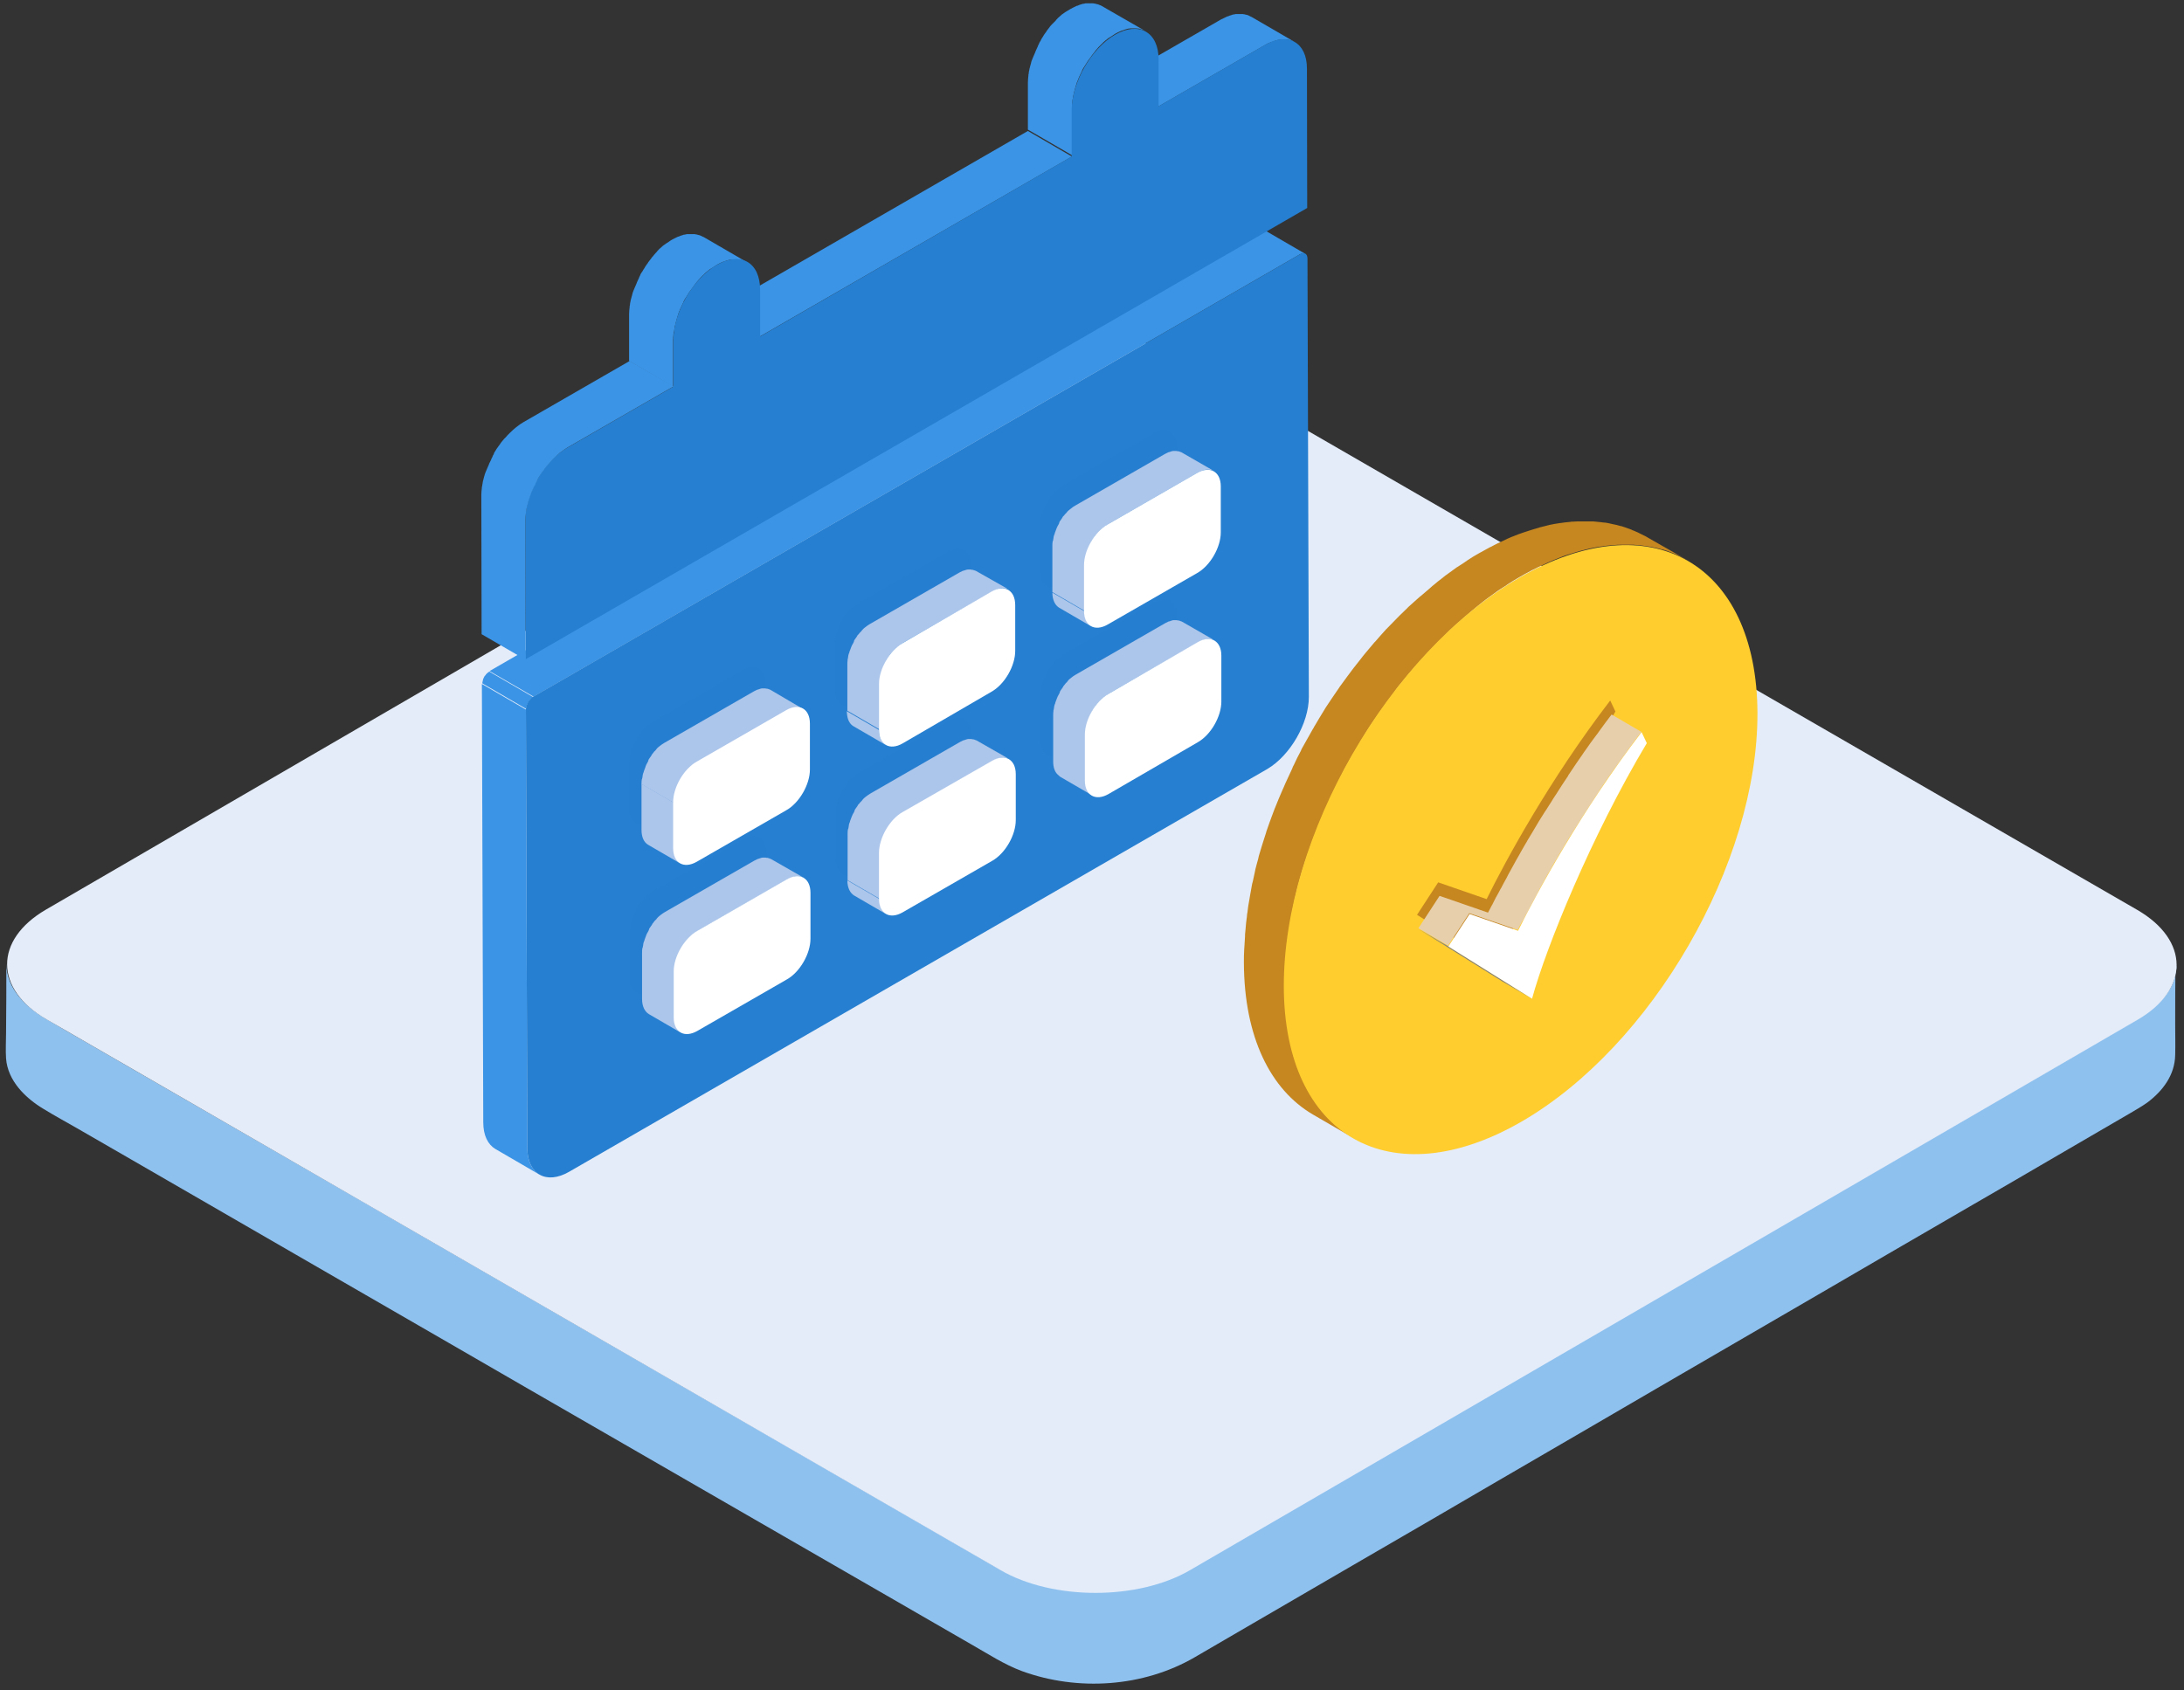 <svg width="62" height="48" viewBox="0 0 62 48" fill="none" xmlns="http://www.w3.org/2000/svg">
<rect x="0" y="0" width="62" height="48" fill="#333333" stroke="none"/>
<path d="M61.781 27.516C61.695 28.375 60.906 28.805 60.234 29.195C59.609 29.555 58.984 29.922 58.367 30.281C57.367 30.859 56.375 31.438 55.375 32.016C54.125 32.742 52.883 33.469 51.633 34.188C50.258 34.984 48.883 35.789 47.5 36.586C46.117 37.391 44.734 38.195 43.344 39C42.07 39.742 40.805 40.477 39.531 41.219C38.492 41.82 37.461 42.422 36.422 43.023C35.742 43.414 35.063 43.812 34.383 44.203C33.867 44.5 33.383 44.797 32.797 44.969C31.273 45.406 29.586 45.258 28.211 44.461C27.719 44.172 27.219 43.891 26.727 43.602C25.82 43.078 24.922 42.562 24.016 42.039C22.828 41.352 21.641 40.664 20.453 39.984C19.102 39.203 17.742 38.422 16.391 37.641C14.992 36.836 13.594 36.023 12.195 35.219C10.875 34.453 9.555 33.695 8.227 32.93L4.852 30.984C4.047 30.516 3.234 30.055 2.43 29.586C2.063 29.375 1.695 29.164 1.328 28.945C0.75 28.609 0.18 28.078 0.18 27.359C0.18 28.016 0.18 28.672 0.172 29.336C0.172 29.57 0.156 29.812 0.172 30.055C0.219 30.688 0.719 31.18 1.242 31.492C1.563 31.688 1.891 31.867 2.219 32.055C3.063 32.539 3.906 33.031 4.75 33.516C5.969 34.219 7.18 34.922 8.399 35.625C9.844 36.461 11.297 37.297 12.742 38.133C14.25 39.008 15.758 39.875 17.273 40.75C18.711 41.578 20.141 42.406 21.578 43.234C22.773 43.922 23.961 44.609 25.156 45.297C25.961 45.766 26.773 46.227 27.578 46.695C28.047 46.961 28.508 47.266 29.016 47.453C30.602 48.031 32.461 47.906 33.922 47.055C34.477 46.734 35.031 46.406 35.586 46.086C36.609 45.492 37.633 44.898 38.648 44.305C39.984 43.531 41.313 42.758 42.648 41.977C44.141 41.109 45.633 40.242 47.117 39.375L51.594 36.773C52.93 35.992 54.266 35.219 55.609 34.438C56.648 33.836 57.688 33.234 58.727 32.625C59.297 32.289 59.875 31.961 60.445 31.625C60.617 31.523 60.797 31.422 60.961 31.305C61.398 30.977 61.742 30.523 61.75 29.953C61.758 29.664 61.75 29.383 61.75 29.094C61.75 28.523 61.75 27.945 61.758 27.375C61.789 27.43 61.789 27.477 61.781 27.516C61.789 27.5 61.781 27.531 61.781 27.516Z" fill="#8FC1EF"/>
<path d="M60.672 25.836C62.156 26.695 62.164 28.094 60.688 28.953L33.781 44.586C32.305 45.445 29.891 45.445 28.406 44.586L1.32 28.945C-0.164 28.086 -0.172 26.688 1.305 25.828L28.211 10.188C29.688 9.328 32.102 9.328 33.586 10.188L60.672 25.836Z" fill="#E4ECF9"/>
<path d="M36.953 7.203C36.969 7.203 36.977 7.195 36.984 7.195H37.016C37.023 7.195 37.039 7.203 37.047 7.203L35.797 6.477C35.797 6.477 35.789 6.477 35.789 6.469C35.789 6.469 35.781 6.469 35.781 6.461H35.742H35.734H35.727C35.719 6.461 35.711 6.461 35.711 6.469H35.703H35.695H35.688C35.68 6.477 35.664 6.477 35.656 6.484L13.898 19.055L15.148 19.781L36.906 7.219C36.922 7.211 36.938 7.211 36.953 7.203ZM14.969 32.594L14.93 20.148L13.68 19.422L13.719 31.867C13.719 32.242 13.852 32.5 14.062 32.625L15.312 33.352C15.102 33.227 14.969 32.969 14.969 32.594ZM14.953 20.047C14.961 20.008 14.977 19.977 15 19.945C15.016 19.914 15.039 19.883 15.062 19.859C15.086 19.836 15.117 19.812 15.141 19.797L13.891 19.07C13.867 19.086 13.844 19.102 13.82 19.125L13.812 19.133L13.805 19.141C13.797 19.148 13.789 19.156 13.789 19.164C13.781 19.172 13.781 19.18 13.773 19.18C13.766 19.188 13.766 19.195 13.758 19.195C13.758 19.203 13.75 19.211 13.75 19.211C13.75 19.219 13.742 19.219 13.742 19.227C13.742 19.234 13.734 19.242 13.734 19.242C13.734 19.25 13.727 19.258 13.727 19.258C13.727 19.266 13.719 19.273 13.719 19.273C13.719 19.281 13.711 19.289 13.711 19.297V19.312C13.711 19.32 13.703 19.328 13.703 19.336C13.703 19.344 13.703 19.359 13.695 19.367V19.406L14.945 20.133C14.938 20.117 14.938 20.086 14.953 20.047Z" fill="#3B94E5"/>
<path d="M36.906 7.219C37.023 7.148 37.117 7.203 37.117 7.344L37.156 19.789C37.156 20.539 36.625 21.453 35.977 21.836L16.156 33.273C15.508 33.648 14.969 33.344 14.969 32.594L14.93 20.148C14.93 20.016 15.023 19.852 15.141 19.781L36.906 7.219Z" fill="#267FD0"/>
<path d="M36.117 1.188C36.148 1.18 36.172 1.164 36.203 1.156C36.219 1.148 36.242 1.148 36.258 1.141C36.273 1.133 36.289 1.133 36.305 1.133C36.328 1.125 36.344 1.125 36.367 1.125H36.5C36.531 1.125 36.562 1.133 36.586 1.133C36.594 1.133 36.602 1.133 36.609 1.141C36.633 1.148 36.656 1.148 36.672 1.156C36.68 1.156 36.688 1.164 36.695 1.164C36.719 1.172 36.75 1.188 36.773 1.203L35.523 0.477H35.516C35.5 0.469 35.477 0.453 35.453 0.445C35.453 0.445 35.445 0.445 35.445 0.438C35.438 0.438 35.43 0.43 35.422 0.43C35.414 0.43 35.398 0.422 35.391 0.422C35.383 0.422 35.367 0.414 35.359 0.414C35.352 0.414 35.344 0.414 35.336 0.406H35.32C35.297 0.398 35.273 0.398 35.25 0.398H35.078C35.07 0.398 35.062 0.406 35.047 0.406C35.031 0.406 35.016 0.414 35 0.414C34.992 0.414 34.984 0.414 34.977 0.422C34.969 0.422 34.961 0.43 34.953 0.43C34.922 0.438 34.898 0.445 34.867 0.461C34.859 0.461 34.844 0.469 34.836 0.469C34.828 0.469 34.828 0.477 34.82 0.477C34.773 0.5 34.727 0.523 34.672 0.547L31.648 2.289L32.898 3.016L35.922 1.273C35.969 1.242 36.023 1.219 36.07 1.203C36.086 1.195 36.102 1.188 36.117 1.188Z" fill="#3B94E5"/>
<path d="M31.281 0.172C31.258 0.156 31.234 0.148 31.211 0.141C31.211 0.141 31.203 0.141 31.195 0.133C31.188 0.133 31.18 0.125 31.172 0.125C31.164 0.125 31.148 0.117 31.141 0.117C31.133 0.117 31.117 0.109 31.109 0.109C31.102 0.109 31.094 0.109 31.086 0.102H31.07C31.047 0.094 31.023 0.094 30.992 0.094H30.82C30.812 0.094 30.797 0.102 30.789 0.102C30.773 0.102 30.758 0.109 30.742 0.109C30.734 0.109 30.727 0.109 30.711 0.117C30.703 0.117 30.695 0.125 30.688 0.125C30.656 0.133 30.633 0.141 30.602 0.156C30.594 0.164 30.578 0.164 30.57 0.164C30.562 0.164 30.562 0.172 30.555 0.172C30.508 0.195 30.453 0.219 30.398 0.25L30.281 0.32C30.266 0.328 30.258 0.336 30.242 0.344C30.219 0.359 30.188 0.383 30.164 0.398C30.148 0.406 30.133 0.422 30.125 0.43C30.102 0.453 30.078 0.469 30.055 0.492C30.039 0.508 30.023 0.516 30.016 0.531L29.992 0.555C29.984 0.562 29.977 0.57 29.969 0.586L29.883 0.672L29.859 0.695L29.836 0.719C29.82 0.734 29.805 0.758 29.789 0.781C29.781 0.797 29.766 0.805 29.758 0.82C29.75 0.828 29.742 0.844 29.734 0.852C29.719 0.867 29.711 0.883 29.703 0.898C29.695 0.906 29.688 0.922 29.68 0.93C29.664 0.945 29.656 0.969 29.641 0.984C29.633 1 29.625 1.008 29.617 1.023C29.617 1.031 29.609 1.031 29.609 1.039C29.586 1.07 29.562 1.109 29.547 1.141V1.148C29.539 1.156 29.539 1.164 29.531 1.172C29.516 1.195 29.5 1.219 29.492 1.25C29.484 1.258 29.477 1.273 29.477 1.281C29.469 1.297 29.461 1.305 29.461 1.32C29.453 1.328 29.453 1.344 29.445 1.352C29.43 1.383 29.422 1.406 29.406 1.438C29.406 1.445 29.398 1.453 29.398 1.453V1.461C29.383 1.5 29.367 1.531 29.352 1.57C29.352 1.578 29.344 1.586 29.344 1.586C29.336 1.602 29.336 1.609 29.328 1.625C29.32 1.641 29.312 1.664 29.305 1.68C29.297 1.695 29.297 1.711 29.289 1.719C29.281 1.734 29.281 1.75 29.273 1.773C29.273 1.781 29.266 1.797 29.266 1.805C29.258 1.82 29.258 1.844 29.25 1.859C29.242 1.883 29.242 1.898 29.234 1.922C29.234 1.93 29.227 1.938 29.227 1.945C29.227 1.961 29.219 1.977 29.219 1.992C29.211 2.023 29.203 2.055 29.203 2.086C29.203 2.094 29.203 2.102 29.195 2.117V2.141C29.188 2.211 29.18 2.281 29.18 2.352V3.68L30.43 4.406V3.078C30.43 3.008 30.438 2.938 30.445 2.867C30.445 2.852 30.445 2.828 30.453 2.812C30.461 2.781 30.461 2.75 30.469 2.719C30.477 2.695 30.477 2.672 30.484 2.648C30.492 2.625 30.492 2.609 30.5 2.586C30.508 2.555 30.516 2.531 30.523 2.5C30.531 2.484 30.531 2.469 30.539 2.445C30.547 2.414 30.562 2.383 30.57 2.344C30.578 2.328 30.578 2.32 30.586 2.305C30.602 2.258 30.625 2.211 30.641 2.172C30.641 2.164 30.648 2.156 30.648 2.156C30.664 2.117 30.688 2.078 30.703 2.039C30.711 2.023 30.719 2.016 30.719 2C30.734 1.961 30.758 1.93 30.781 1.891C30.789 1.883 30.789 1.875 30.797 1.867C30.82 1.828 30.852 1.781 30.875 1.742C30.883 1.727 30.891 1.719 30.898 1.711C30.922 1.68 30.938 1.648 30.961 1.625C30.969 1.609 30.984 1.594 30.992 1.578C31.008 1.555 31.031 1.531 31.047 1.508C31.062 1.484 31.078 1.469 31.094 1.445C31.109 1.43 31.125 1.406 31.141 1.391C31.164 1.359 31.195 1.328 31.219 1.305L31.273 1.25C31.289 1.234 31.305 1.227 31.312 1.211C31.336 1.188 31.359 1.172 31.383 1.148C31.398 1.141 31.414 1.125 31.422 1.117C31.445 1.094 31.477 1.078 31.5 1.062C31.516 1.055 31.523 1.047 31.539 1.039C31.578 1.016 31.617 0.984 31.656 0.961C31.711 0.93 31.758 0.906 31.812 0.883C31.828 0.875 31.844 0.867 31.859 0.867C31.891 0.859 31.914 0.844 31.945 0.836C31.961 0.828 31.984 0.828 32 0.82C32.016 0.812 32.031 0.812 32.047 0.812C32.07 0.805 32.094 0.805 32.109 0.805H32.242C32.273 0.805 32.305 0.812 32.336 0.812C32.344 0.812 32.352 0.812 32.359 0.82L32.43 0.844C32.438 0.844 32.445 0.852 32.453 0.852C32.484 0.859 32.508 0.875 32.531 0.891L31.281 0.172ZM21.586 9.547L20.336 8.82L29.18 3.719L30.43 4.445L21.586 9.547Z" fill="#3B94E5"/>
<path d="M19.141 9.375C19.148 9.344 19.148 9.312 19.156 9.281C19.164 9.258 19.164 9.234 19.172 9.211C19.18 9.188 19.18 9.172 19.188 9.148C19.195 9.117 19.203 9.094 19.211 9.062C19.219 9.047 19.219 9.031 19.227 9.008C19.234 8.977 19.25 8.945 19.258 8.906C19.266 8.891 19.266 8.883 19.273 8.867C19.289 8.82 19.312 8.773 19.328 8.734C19.328 8.727 19.336 8.727 19.336 8.719C19.352 8.68 19.375 8.641 19.391 8.602C19.398 8.586 19.406 8.578 19.406 8.562C19.422 8.523 19.445 8.492 19.469 8.453C19.477 8.445 19.477 8.438 19.484 8.43C19.508 8.391 19.539 8.344 19.562 8.305C19.57 8.289 19.578 8.281 19.586 8.273C19.609 8.242 19.625 8.211 19.648 8.188C19.656 8.172 19.672 8.156 19.68 8.141C19.695 8.117 19.719 8.094 19.734 8.07C19.75 8.047 19.766 8.031 19.781 8.008C19.797 7.992 19.812 7.969 19.828 7.953C19.852 7.922 19.883 7.891 19.906 7.867L19.961 7.812C19.977 7.797 19.992 7.789 20 7.773C20.023 7.75 20.047 7.734 20.07 7.711C20.086 7.703 20.102 7.688 20.109 7.68C20.133 7.656 20.164 7.641 20.188 7.625C20.203 7.617 20.211 7.609 20.227 7.602C20.266 7.578 20.305 7.547 20.344 7.523C20.398 7.492 20.445 7.469 20.5 7.445C20.516 7.438 20.531 7.43 20.547 7.43C20.578 7.422 20.602 7.406 20.633 7.398C20.648 7.391 20.672 7.391 20.688 7.383C20.703 7.375 20.719 7.375 20.734 7.375C20.758 7.367 20.781 7.367 20.797 7.367H20.93C20.961 7.367 20.992 7.375 21.023 7.375C21.031 7.375 21.039 7.375 21.047 7.383L21.117 7.406C21.125 7.406 21.133 7.414 21.141 7.414C21.172 7.422 21.195 7.438 21.219 7.453L19.969 6.727H19.961C19.938 6.719 19.922 6.703 19.898 6.695C19.898 6.695 19.891 6.695 19.883 6.688C19.875 6.688 19.867 6.68 19.859 6.68C19.852 6.68 19.836 6.672 19.828 6.672C19.82 6.672 19.805 6.664 19.797 6.664C19.789 6.664 19.781 6.664 19.773 6.656H19.758C19.734 6.648 19.711 6.648 19.68 6.648H19.5C19.492 6.648 19.477 6.656 19.469 6.656C19.453 6.656 19.438 6.664 19.422 6.664C19.414 6.664 19.406 6.664 19.391 6.672C19.383 6.672 19.375 6.68 19.367 6.68C19.336 6.688 19.312 6.695 19.281 6.711C19.273 6.719 19.258 6.719 19.25 6.719C19.242 6.719 19.242 6.727 19.234 6.727C19.188 6.75 19.133 6.773 19.078 6.805C19.039 6.828 19 6.852 18.961 6.883C18.945 6.891 18.938 6.898 18.922 6.906C18.898 6.922 18.867 6.945 18.844 6.961C18.828 6.969 18.812 6.984 18.805 6.992C18.781 7.016 18.758 7.031 18.734 7.055C18.719 7.07 18.703 7.078 18.695 7.094L18.672 7.117C18.664 7.125 18.656 7.133 18.648 7.148C18.617 7.18 18.594 7.203 18.57 7.234C18.562 7.242 18.555 7.25 18.547 7.266L18.523 7.289C18.508 7.305 18.492 7.328 18.477 7.352C18.469 7.367 18.453 7.375 18.445 7.391C18.438 7.398 18.43 7.414 18.422 7.422C18.406 7.438 18.398 7.453 18.391 7.469C18.383 7.477 18.375 7.492 18.367 7.5C18.352 7.516 18.344 7.539 18.328 7.555C18.32 7.57 18.312 7.578 18.305 7.594C18.305 7.602 18.297 7.602 18.297 7.609C18.273 7.641 18.25 7.68 18.234 7.711C18.234 7.711 18.234 7.719 18.227 7.719C18.219 7.727 18.219 7.734 18.211 7.742C18.195 7.766 18.18 7.789 18.172 7.82C18.164 7.828 18.164 7.844 18.156 7.852C18.148 7.867 18.141 7.875 18.141 7.891C18.133 7.898 18.133 7.914 18.125 7.922C18.109 7.953 18.102 7.977 18.086 8.008C18.086 8.016 18.078 8.023 18.078 8.023V8.031C18.062 8.07 18.047 8.102 18.031 8.141C18.031 8.148 18.023 8.156 18.023 8.156C18.016 8.172 18.016 8.18 18.008 8.195C18 8.211 17.992 8.234 17.984 8.25C17.977 8.266 17.977 8.281 17.969 8.289C17.961 8.305 17.961 8.32 17.953 8.344C17.953 8.352 17.945 8.367 17.945 8.375C17.938 8.391 17.938 8.414 17.93 8.43C17.922 8.453 17.922 8.469 17.914 8.492C17.914 8.5 17.906 8.508 17.906 8.516C17.906 8.531 17.898 8.547 17.898 8.562C17.891 8.594 17.883 8.625 17.883 8.656C17.883 8.664 17.883 8.672 17.875 8.688V8.711C17.867 8.781 17.859 8.852 17.859 8.922V10.25L19.109 10.977V9.648C19.109 9.578 19.117 9.508 19.125 9.438C19.133 9.414 19.141 9.398 19.141 9.375Z" fill="#3B94E5"/>
<path d="M31.656 0.984C32.336 0.594 32.891 0.914 32.891 1.688V3.016L35.914 1.273C36.562 0.898 37.102 1.203 37.102 1.945L37.109 5.906L14.922 18.719L14.914 14.758C14.914 14.008 15.445 13.094 16.094 12.719L19.117 10.977V9.648C19.117 8.867 19.672 7.914 20.344 7.523C21.023 7.133 21.578 7.445 21.578 8.227V9.555L30.422 4.445V3.117C30.43 2.336 30.977 1.375 31.656 0.984Z" fill="#267FD0"/>
<path d="M17.875 10.25L14.852 11.992C14.789 12.031 14.727 12.07 14.672 12.117C14.664 12.125 14.648 12.133 14.641 12.141C14.586 12.188 14.531 12.234 14.477 12.289L14.461 12.305L14.438 12.328C14.414 12.352 14.383 12.383 14.359 12.414L14.336 12.438L14.312 12.461C14.297 12.477 14.281 12.5 14.266 12.516C14.258 12.531 14.242 12.539 14.234 12.555C14.227 12.562 14.219 12.578 14.211 12.586C14.203 12.602 14.188 12.617 14.18 12.633C14.172 12.641 14.164 12.656 14.156 12.664C14.141 12.68 14.133 12.703 14.117 12.719C14.109 12.727 14.102 12.742 14.094 12.75C14.094 12.758 14.086 12.758 14.086 12.766C14.062 12.797 14.047 12.836 14.023 12.867V12.875C14.023 12.883 14.016 12.891 14.016 12.898C14 12.922 13.984 12.945 13.977 12.977C13.969 12.984 13.969 13 13.961 13.008C13.953 13.023 13.945 13.031 13.945 13.047C13.938 13.055 13.938 13.07 13.93 13.078C13.914 13.102 13.906 13.133 13.891 13.156C13.891 13.164 13.883 13.172 13.883 13.172V13.18C13.867 13.219 13.852 13.25 13.836 13.289C13.836 13.297 13.828 13.305 13.828 13.305C13.82 13.32 13.82 13.328 13.812 13.344C13.805 13.359 13.797 13.383 13.789 13.398C13.781 13.414 13.781 13.422 13.773 13.438C13.766 13.453 13.766 13.469 13.758 13.484C13.758 13.492 13.75 13.508 13.75 13.516C13.742 13.531 13.742 13.547 13.734 13.57C13.727 13.594 13.727 13.609 13.719 13.633C13.719 13.641 13.711 13.648 13.711 13.656C13.711 13.672 13.703 13.688 13.703 13.703C13.695 13.734 13.695 13.766 13.688 13.797C13.688 13.805 13.688 13.812 13.68 13.82V13.844C13.672 13.914 13.664 13.984 13.664 14.047L13.672 18.008L14.922 18.734L14.914 14.773C14.914 14.703 14.922 14.641 14.93 14.57C14.93 14.555 14.93 14.539 14.938 14.516C14.945 14.484 14.945 14.453 14.953 14.422C14.961 14.398 14.961 14.375 14.969 14.359C14.977 14.336 14.977 14.32 14.984 14.297C14.992 14.266 15 14.242 15.008 14.211C15.016 14.195 15.016 14.18 15.023 14.164C15.031 14.133 15.047 14.102 15.055 14.07C15.062 14.055 15.062 14.047 15.07 14.031C15.086 13.984 15.102 13.945 15.125 13.898C15.125 13.891 15.133 13.883 15.133 13.883C15.148 13.844 15.164 13.805 15.188 13.773C15.195 13.758 15.203 13.75 15.203 13.734C15.219 13.695 15.242 13.664 15.258 13.625C15.258 13.617 15.266 13.609 15.266 13.602C15.289 13.562 15.312 13.523 15.344 13.477C15.352 13.469 15.359 13.453 15.367 13.445C15.383 13.414 15.406 13.391 15.43 13.359C15.438 13.344 15.453 13.328 15.461 13.312C15.477 13.289 15.5 13.266 15.516 13.242C15.531 13.227 15.547 13.203 15.562 13.188C15.578 13.172 15.594 13.156 15.609 13.133C15.633 13.102 15.664 13.078 15.688 13.047L15.727 13.008C15.781 12.953 15.836 12.906 15.891 12.859C15.898 12.852 15.914 12.844 15.922 12.836C15.984 12.789 16.039 12.75 16.102 12.711L19.125 10.969L17.875 10.25Z" fill="#3B94E5"/>
<path d="M21.086 23.836C21.453 23.625 21.758 23.797 21.758 24.219V25.523C21.758 25.945 21.461 26.469 21.086 26.68L18.547 28.141C18.18 28.352 17.875 28.18 17.875 27.758V26.453C17.875 26.031 18.172 25.508 18.547 25.297L21.086 23.836ZM21.07 19.031C21.438 18.82 21.742 18.992 21.742 19.414V20.719C21.742 21.141 21.445 21.664 21.07 21.875L18.531 23.336C18.164 23.547 17.859 23.375 17.859 22.953V21.648C17.859 21.227 18.156 20.703 18.531 20.492L21.07 19.031ZM26.922 20.469C27.289 20.258 27.594 20.43 27.594 20.852V22.156C27.594 22.578 27.297 23.102 26.922 23.312L24.391 24.781C24.023 24.992 23.719 24.82 23.719 24.398V23.094C23.719 22.672 24.016 22.148 24.383 21.938L26.922 20.469ZM26.906 15.664C27.273 15.453 27.578 15.625 27.578 16.047V17.352C27.578 17.773 27.281 18.297 26.906 18.508L24.367 19.969C24 20.18 23.695 20.008 23.695 19.586V18.281C23.695 17.859 23.992 17.336 24.359 17.125L26.906 15.664ZM32.75 17.102C33.117 16.891 33.422 17.062 33.422 17.484V18.789C33.422 19.211 33.125 19.734 32.75 19.945L30.211 21.406C29.844 21.617 29.539 21.445 29.539 21.023V19.719C29.539 19.297 29.836 18.773 30.211 18.562L32.75 17.102ZM32.742 12.297C33.109 12.086 33.414 12.258 33.414 12.68V13.984C33.414 14.406 33.117 14.93 32.742 15.141L30.203 16.602C29.836 16.812 29.531 16.641 29.531 16.219V14.914C29.531 14.492 29.828 13.969 30.203 13.758L32.742 12.297Z" fill="#267FD0" fill-opacity="0.5"/>
<path d="M21.898 24.398C21.883 24.391 21.875 24.383 21.859 24.383C21.852 24.375 21.836 24.375 21.82 24.367C21.812 24.367 21.805 24.367 21.797 24.359H21.789H21.781C21.766 24.359 21.758 24.359 21.742 24.352H21.68H21.648C21.633 24.352 21.609 24.359 21.586 24.367C21.578 24.367 21.57 24.375 21.562 24.375C21.555 24.375 21.547 24.383 21.539 24.383C21.531 24.383 21.516 24.391 21.508 24.391L21.414 24.438L18.875 25.898C18.836 25.922 18.789 25.953 18.75 25.984C18.734 25.992 18.727 26.008 18.711 26.016C18.695 26.031 18.672 26.047 18.656 26.07C18.648 26.078 18.641 26.086 18.633 26.102L18.609 26.125L18.586 26.148C18.57 26.172 18.547 26.195 18.531 26.219C18.523 26.227 18.516 26.234 18.516 26.242C18.516 26.25 18.508 26.25 18.508 26.258C18.5 26.266 18.5 26.273 18.492 26.281C18.477 26.297 18.469 26.32 18.453 26.336C18.438 26.352 18.43 26.375 18.422 26.391V26.406L18.398 26.453C18.391 26.469 18.375 26.492 18.367 26.508L18.344 26.555V26.562C18.336 26.586 18.328 26.602 18.32 26.625C18.312 26.648 18.305 26.664 18.297 26.688C18.297 26.695 18.289 26.711 18.289 26.719C18.289 26.727 18.289 26.727 18.281 26.734C18.281 26.742 18.273 26.75 18.273 26.758C18.266 26.781 18.258 26.812 18.258 26.836C18.258 26.852 18.25 26.867 18.25 26.883C18.25 26.891 18.25 26.898 18.242 26.906C18.242 26.914 18.242 26.922 18.234 26.93C18.227 26.977 18.227 27.016 18.227 27.062V28.367C18.227 28.578 18.305 28.727 18.422 28.797L19.336 29.328C19.219 29.258 19.141 29.109 19.141 28.898V27.594C19.141 27.547 19.148 27.492 19.156 27.438C19.156 27.43 19.156 27.422 19.164 27.414C19.172 27.367 19.18 27.32 19.195 27.266C19.195 27.258 19.195 27.258 19.203 27.25C19.219 27.195 19.242 27.141 19.258 27.094V27.086C19.281 27.031 19.305 26.984 19.336 26.93V26.922L19.43 26.781C19.43 26.773 19.438 26.773 19.438 26.766C19.469 26.727 19.5 26.688 19.539 26.648L19.562 26.625C19.586 26.594 19.617 26.57 19.648 26.547C19.664 26.539 19.672 26.523 19.688 26.516C19.727 26.484 19.773 26.453 19.812 26.43L22.352 24.969C22.391 24.945 22.438 24.93 22.477 24.914C22.484 24.914 22.492 24.906 22.5 24.906C22.539 24.891 22.578 24.883 22.609 24.883H22.617C22.656 24.883 22.688 24.883 22.727 24.891H22.734C22.766 24.898 22.805 24.906 22.828 24.93L21.898 24.398Z" fill="#ACC5EA"/>
<path d="M22.336 24.969C22.703 24.758 23.008 24.93 23.008 25.352V26.656C23.008 27.078 22.711 27.602 22.336 27.812L19.797 29.273C19.43 29.484 19.125 29.312 19.125 28.891V27.586C19.125 27.164 19.422 26.641 19.797 26.43L22.336 24.969Z" fill="white"/>
<path d="M18.406 23.992L19.32 24.523C19.203 24.453 19.125 24.305 19.125 24.094V22.789L18.211 22.258V23.562C18.211 23.773 18.281 23.922 18.406 23.992Z" fill="#ACC5EA"/>
<path d="M21.883 19.594C21.883 19.586 21.883 19.586 21.883 19.594C21.867 19.586 21.859 19.578 21.844 19.578C21.836 19.57 21.82 19.57 21.805 19.562C21.797 19.562 21.789 19.562 21.781 19.555H21.773H21.766C21.75 19.555 21.742 19.555 21.727 19.547H21.664H21.633C21.617 19.547 21.594 19.555 21.57 19.562C21.562 19.562 21.555 19.57 21.547 19.57C21.539 19.57 21.531 19.578 21.523 19.578C21.516 19.578 21.5 19.586 21.492 19.586L21.398 19.633L18.859 21.094C18.82 21.117 18.773 21.148 18.734 21.18C18.719 21.188 18.711 21.203 18.695 21.211C18.672 21.227 18.656 21.242 18.641 21.266C18.633 21.273 18.625 21.281 18.617 21.297L18.594 21.32L18.57 21.344C18.555 21.367 18.531 21.391 18.516 21.414C18.508 21.422 18.5 21.43 18.5 21.438C18.5 21.445 18.492 21.445 18.492 21.453C18.484 21.461 18.484 21.469 18.477 21.477C18.461 21.492 18.453 21.516 18.438 21.531C18.422 21.547 18.414 21.57 18.406 21.586V21.602L18.383 21.648C18.375 21.664 18.359 21.688 18.352 21.703C18.344 21.719 18.336 21.734 18.328 21.758V21.766C18.32 21.789 18.312 21.805 18.305 21.828C18.297 21.852 18.289 21.867 18.281 21.891C18.281 21.898 18.273 21.914 18.273 21.922C18.273 21.93 18.273 21.93 18.266 21.938C18.266 21.945 18.258 21.953 18.258 21.961C18.25 21.984 18.242 22.016 18.242 22.039C18.242 22.055 18.234 22.07 18.234 22.086C18.234 22.094 18.234 22.102 18.227 22.109C18.227 22.117 18.227 22.125 18.219 22.133C18.211 22.18 18.211 22.219 18.211 22.266L19.125 22.797C19.125 22.75 19.133 22.695 19.141 22.641C19.141 22.633 19.141 22.625 19.148 22.617C19.156 22.57 19.164 22.523 19.18 22.469C19.18 22.461 19.18 22.461 19.188 22.453C19.203 22.398 19.227 22.344 19.242 22.297C19.266 22.242 19.289 22.188 19.32 22.141V22.133L19.414 21.992C19.414 21.984 19.422 21.984 19.422 21.977C19.453 21.938 19.484 21.898 19.523 21.859L19.547 21.836C19.57 21.805 19.602 21.781 19.633 21.758C19.648 21.75 19.656 21.734 19.672 21.727C19.711 21.695 19.758 21.664 19.797 21.641L22.336 20.18C22.375 20.156 22.422 20.141 22.461 20.125C22.469 20.125 22.477 20.117 22.484 20.117C22.523 20.102 22.562 20.094 22.594 20.094H22.602C22.641 20.094 22.672 20.094 22.711 20.102H22.719C22.75 20.109 22.789 20.117 22.812 20.141L21.883 19.594Z" fill="#ACC5EA"/>
<path d="M22.32 20.164C22.688 19.953 22.992 20.125 22.992 20.547V21.852C22.992 22.273 22.695 22.797 22.32 23.008L19.781 24.469C19.414 24.68 19.109 24.508 19.109 24.086V22.781C19.109 22.359 19.406 21.836 19.781 21.625L22.32 20.164Z" fill="white"/>
<path d="M24.969 25.531L24.055 25C24.055 25.211 24.133 25.359 24.25 25.43L25.164 25.961C25.039 25.891 24.969 25.742 24.969 25.531ZM27.734 21.031C27.727 21.023 27.727 21.023 27.734 21.031C27.719 21.023 27.711 21.016 27.695 21.016C27.688 21.008 27.672 21.008 27.656 21C27.648 21 27.641 21 27.633 20.992H27.625H27.617C27.602 20.992 27.594 20.992 27.578 20.984H27.516H27.484C27.469 20.984 27.445 20.992 27.422 21C27.414 21 27.406 21.008 27.398 21.008C27.391 21.008 27.383 21.016 27.375 21.016C27.367 21.016 27.352 21.023 27.344 21.023L27.25 21.07L24.711 22.531C24.672 22.555 24.625 22.586 24.586 22.617C24.57 22.625 24.562 22.641 24.547 22.648C24.531 22.664 24.508 22.68 24.492 22.703C24.484 22.711 24.477 22.719 24.469 22.734L24.445 22.758L24.422 22.781C24.406 22.805 24.383 22.828 24.367 22.844C24.359 22.852 24.352 22.859 24.352 22.867C24.352 22.875 24.344 22.875 24.344 22.883C24.336 22.891 24.336 22.898 24.328 22.906C24.312 22.922 24.305 22.945 24.289 22.961C24.273 22.977 24.266 23 24.258 23.016V23.031L24.234 23.078C24.227 23.094 24.211 23.117 24.203 23.133C24.195 23.148 24.188 23.164 24.18 23.188C24.172 23.211 24.164 23.227 24.156 23.25C24.148 23.273 24.141 23.289 24.133 23.312C24.133 23.32 24.125 23.336 24.125 23.344C24.125 23.352 24.125 23.352 24.117 23.359C24.117 23.367 24.109 23.375 24.109 23.383C24.102 23.406 24.094 23.438 24.094 23.461C24.094 23.477 24.086 23.492 24.086 23.508C24.086 23.516 24.086 23.523 24.078 23.531C24.078 23.539 24.078 23.547 24.07 23.555C24.062 23.602 24.062 23.641 24.062 23.688V24.992L24.977 25.523V24.219C24.977 24.172 24.984 24.117 24.992 24.062C24.992 24.055 24.992 24.047 25 24.039C25.008 23.992 25.016 23.945 25.031 23.891C25.031 23.883 25.031 23.883 25.039 23.875C25.055 23.82 25.078 23.766 25.094 23.719C25.117 23.664 25.141 23.609 25.172 23.562V23.555L25.266 23.414C25.266 23.406 25.273 23.406 25.273 23.398C25.305 23.359 25.336 23.32 25.375 23.281L25.398 23.258C25.422 23.227 25.453 23.203 25.484 23.18C25.5 23.172 25.508 23.156 25.523 23.148C25.562 23.117 25.609 23.086 25.648 23.062L28.188 21.602C28.227 21.578 28.273 21.562 28.312 21.547C28.32 21.547 28.328 21.539 28.336 21.539C28.375 21.523 28.414 21.516 28.445 21.516H28.453C28.492 21.516 28.523 21.516 28.562 21.523H28.57C28.602 21.531 28.641 21.539 28.664 21.562L27.734 21.031Z" fill="#ACC5EA"/>
<path d="M28.164 21.602C28.531 21.391 28.836 21.562 28.836 21.984V23.289C28.836 23.711 28.539 24.234 28.164 24.445L25.625 25.906C25.258 26.117 24.953 25.945 24.953 25.523V24.219C24.953 23.797 25.25 23.273 25.617 23.062L28.164 21.602Z" fill="white"/>
<path d="M24.953 20.727L24.039 20.195C24.039 20.25 24.047 20.297 24.055 20.344C24.078 20.477 24.148 20.578 24.234 20.625L25.148 21.156C25.031 21.078 24.953 20.93 24.953 20.727ZM27.719 16.219C27.703 16.211 27.695 16.203 27.68 16.203C27.672 16.195 27.656 16.195 27.641 16.188C27.633 16.188 27.625 16.188 27.617 16.18H27.609H27.602C27.586 16.18 27.578 16.18 27.562 16.172H27.5H27.469C27.453 16.172 27.43 16.18 27.406 16.188C27.398 16.188 27.391 16.195 27.383 16.195C27.375 16.195 27.367 16.203 27.359 16.203C27.352 16.203 27.336 16.211 27.328 16.211L27.234 16.258L24.695 17.719C24.656 17.742 24.609 17.773 24.57 17.805C24.555 17.812 24.547 17.828 24.531 17.836C24.516 17.852 24.492 17.867 24.477 17.891C24.469 17.898 24.461 17.906 24.453 17.922L24.43 17.945L24.406 17.969C24.391 17.992 24.367 18.016 24.352 18.031C24.344 18.039 24.336 18.047 24.336 18.055C24.336 18.062 24.328 18.062 24.328 18.07C24.32 18.078 24.32 18.086 24.312 18.094C24.297 18.109 24.289 18.133 24.273 18.148C24.258 18.164 24.25 18.188 24.242 18.203V18.219L24.219 18.266C24.211 18.281 24.195 18.305 24.188 18.32C24.18 18.336 24.172 18.352 24.164 18.375C24.156 18.398 24.148 18.414 24.141 18.438C24.133 18.461 24.125 18.477 24.117 18.5C24.117 18.508 24.109 18.523 24.109 18.531C24.109 18.539 24.109 18.539 24.102 18.547C24.102 18.555 24.094 18.562 24.094 18.57C24.086 18.594 24.078 18.625 24.078 18.648C24.078 18.664 24.07 18.68 24.07 18.695C24.07 18.703 24.07 18.711 24.062 18.719V18.742C24.055 18.789 24.055 18.828 24.055 18.875V20.18L24.969 20.711V19.406C24.969 19.359 24.977 19.305 24.984 19.25C24.984 19.242 24.984 19.234 24.992 19.227C25 19.18 25.008 19.133 25.023 19.078C25.023 19.07 25.023 19.07 25.031 19.062C25.047 19.008 25.07 18.953 25.086 18.906C25.109 18.852 25.133 18.805 25.164 18.75V18.742L25.258 18.602C25.258 18.594 25.266 18.594 25.266 18.586C25.297 18.547 25.328 18.508 25.367 18.469L25.391 18.445C25.414 18.414 25.445 18.391 25.477 18.367C25.492 18.359 25.5 18.344 25.516 18.336C25.555 18.305 25.602 18.273 25.641 18.25L28.18 16.789C28.219 16.766 28.266 16.75 28.305 16.734C28.312 16.734 28.32 16.727 28.328 16.727C28.367 16.711 28.406 16.703 28.438 16.703H28.445C28.484 16.703 28.516 16.703 28.555 16.711H28.562C28.594 16.719 28.633 16.727 28.656 16.75L27.719 16.219Z" fill="#ACC5EA"/>
<path d="M28.148 16.797C28.516 16.586 28.82 16.758 28.82 17.18V18.484C28.82 18.906 28.523 19.43 28.148 19.641L25.625 21.109C25.258 21.32 24.953 21.148 24.953 20.727V19.422C24.953 19 25.25 18.477 25.617 18.266L28.148 16.797Z" fill="white"/>
<path d="M33.562 17.656C33.547 17.648 33.539 17.641 33.523 17.641C33.516 17.633 33.5 17.633 33.484 17.625C33.477 17.625 33.469 17.625 33.461 17.617H33.453H33.445C33.43 17.617 33.422 17.617 33.406 17.609H33.344H33.312C33.297 17.609 33.273 17.617 33.25 17.625C33.242 17.625 33.234 17.633 33.227 17.633C33.219 17.633 33.211 17.641 33.203 17.641C33.195 17.641 33.18 17.648 33.172 17.648L33.078 17.695L30.539 19.156C30.492 19.18 30.453 19.211 30.414 19.242C30.398 19.25 30.391 19.266 30.375 19.273C30.352 19.289 30.336 19.305 30.32 19.328C30.312 19.336 30.305 19.344 30.297 19.359L30.273 19.383L30.25 19.406C30.234 19.43 30.211 19.453 30.195 19.477C30.188 19.484 30.18 19.492 30.18 19.5C30.18 19.508 30.172 19.508 30.172 19.516C30.164 19.523 30.164 19.531 30.156 19.539C30.141 19.555 30.133 19.578 30.117 19.594C30.102 19.609 30.094 19.633 30.086 19.648V19.664L30.062 19.711C30.055 19.727 30.039 19.75 30.031 19.766C30.023 19.781 30.016 19.797 30.008 19.82C30 19.844 29.992 19.859 29.984 19.883C29.977 19.906 29.969 19.922 29.961 19.945C29.961 19.953 29.953 19.969 29.953 19.977C29.953 19.984 29.953 19.984 29.945 19.992C29.945 20 29.938 20.008 29.938 20.016C29.93 20.039 29.922 20.07 29.922 20.094C29.922 20.109 29.914 20.125 29.914 20.141C29.914 20.148 29.914 20.156 29.906 20.164V20.188C29.898 20.234 29.898 20.273 29.898 20.32V21.625C29.898 21.781 29.938 21.906 30.016 21.984C30.039 22.008 30.07 22.031 30.094 22.055L31.008 22.586C30.891 22.516 30.812 22.367 30.812 22.156V20.852C30.812 20.805 30.82 20.75 30.828 20.695C30.828 20.688 30.828 20.68 30.836 20.672C30.844 20.625 30.852 20.578 30.867 20.523C30.867 20.516 30.867 20.516 30.875 20.508C30.891 20.453 30.914 20.398 30.93 20.352C30.953 20.297 30.977 20.242 31.008 20.195V20.188L31.102 20.047C31.102 20.039 31.109 20.039 31.109 20.031C31.141 19.992 31.172 19.953 31.211 19.914L31.234 19.891C31.258 19.859 31.289 19.836 31.32 19.812C31.336 19.805 31.344 19.789 31.359 19.781C31.398 19.75 31.445 19.719 31.484 19.695L34.023 18.234C34.062 18.211 34.109 18.195 34.148 18.18C34.156 18.18 34.164 18.172 34.172 18.172C34.211 18.156 34.25 18.148 34.281 18.148H34.289C34.328 18.148 34.359 18.148 34.398 18.156H34.406C34.438 18.164 34.477 18.172 34.5 18.195L33.562 17.656Z" fill="#ACC5EA"/>
<path d="M34 18.234C34.367 18.023 34.672 18.195 34.672 18.617V19.922C34.672 20.344 34.375 20.867 34 21.078L31.469 22.547C31.102 22.758 30.797 22.586 30.797 22.164V20.859C30.797 20.438 31.094 19.914 31.469 19.703L34 18.234Z" fill="white"/>
<path d="M30.07 17.258L30.984 17.789C30.867 17.719 30.789 17.57 30.789 17.359L29.875 16.828C29.875 17.039 29.953 17.188 30.07 17.258ZM33.555 12.852C33.547 12.852 33.547 12.852 33.555 12.852C33.539 12.844 33.531 12.836 33.516 12.836C33.508 12.828 33.492 12.828 33.477 12.82C33.469 12.82 33.461 12.82 33.453 12.812H33.445H33.438C33.422 12.812 33.414 12.812 33.398 12.805H33.336H33.305C33.289 12.805 33.266 12.812 33.242 12.82C33.234 12.82 33.227 12.828 33.219 12.828C33.211 12.828 33.203 12.836 33.195 12.836C33.188 12.836 33.172 12.844 33.164 12.844L33.07 12.891L30.531 14.352C30.484 14.375 30.445 14.406 30.406 14.438C30.391 14.445 30.383 14.461 30.367 14.469C30.344 14.484 30.328 14.5 30.305 14.523C30.297 14.531 30.289 14.539 30.281 14.555L30.258 14.578L30.234 14.602C30.219 14.625 30.195 14.648 30.18 14.664C30.172 14.672 30.164 14.68 30.164 14.688C30.164 14.695 30.156 14.695 30.156 14.703C30.148 14.711 30.148 14.719 30.141 14.727C30.125 14.742 30.117 14.766 30.102 14.781C30.086 14.797 30.078 14.82 30.07 14.836V14.852L30.047 14.898C30.039 14.914 30.023 14.938 30.016 14.953C30.008 14.969 30 14.984 29.992 15.008C29.984 15.031 29.977 15.047 29.969 15.07C29.961 15.094 29.953 15.109 29.945 15.133C29.945 15.141 29.938 15.156 29.938 15.164C29.938 15.172 29.938 15.172 29.93 15.18C29.93 15.188 29.922 15.195 29.922 15.203C29.914 15.227 29.906 15.258 29.906 15.281C29.906 15.297 29.898 15.312 29.898 15.328C29.898 15.336 29.898 15.344 29.891 15.352C29.891 15.359 29.891 15.367 29.883 15.375C29.875 15.422 29.875 15.461 29.875 15.508V16.812L30.789 17.344V16.039C30.789 15.992 30.797 15.938 30.805 15.883C30.805 15.875 30.805 15.867 30.812 15.859C30.82 15.812 30.828 15.766 30.844 15.711C30.844 15.703 30.844 15.703 30.852 15.695C30.867 15.641 30.891 15.586 30.906 15.539C30.93 15.484 30.953 15.43 30.984 15.383V15.375L31.078 15.234C31.078 15.227 31.086 15.227 31.086 15.219C31.117 15.18 31.148 15.141 31.188 15.102L31.211 15.078C31.234 15.047 31.266 15.023 31.297 15C31.312 14.992 31.32 14.977 31.336 14.969C31.375 14.938 31.422 14.906 31.461 14.883L34 13.422C34.039 13.398 34.086 13.383 34.125 13.367C34.133 13.367 34.141 13.359 34.148 13.359C34.188 13.344 34.227 13.336 34.258 13.336H34.266C34.305 13.336 34.336 13.336 34.375 13.344H34.383C34.414 13.352 34.453 13.359 34.477 13.383L33.555 12.852Z" fill="#ACC5EA"/>
<path d="M33.984 13.43C34.352 13.219 34.656 13.391 34.656 13.812V15.117C34.656 15.539 34.359 16.062 33.984 16.273L31.445 17.734C31.078 17.945 30.773 17.773 30.773 17.352V16.047C30.773 15.625 31.07 15.101 31.445 14.891L33.984 13.43Z" fill="white"/>
<path d="M46.766 15.258C46.75 15.25 46.742 15.242 46.727 15.234L46.539 15.141L46.492 15.117C46.453 15.102 46.422 15.086 46.383 15.07C46.359 15.062 46.336 15.055 46.312 15.039C46.289 15.031 46.273 15.023 46.25 15.016C46.18 14.992 46.102 14.961 46.023 14.938H46.008C45.938 14.914 45.859 14.898 45.781 14.883C45.758 14.875 45.734 14.875 45.711 14.867C45.688 14.859 45.664 14.859 45.641 14.852C45.602 14.844 45.555 14.836 45.508 14.836C45.492 14.836 45.477 14.828 45.453 14.828C45.383 14.82 45.305 14.812 45.227 14.805H44.781C44.742 14.805 44.695 14.812 44.656 14.812C44.625 14.812 44.594 14.812 44.57 14.82C44.477 14.828 44.391 14.836 44.297 14.852H44.289C44.188 14.867 44.086 14.883 43.984 14.906L43.891 14.93L43.703 14.977C43.695 14.977 43.688 14.984 43.688 14.984C43.57 15.016 43.445 15.055 43.328 15.094L43.258 15.117C43.156 15.148 43.062 15.188 42.961 15.227C42.945 15.234 42.938 15.234 42.922 15.242C42.844 15.273 42.758 15.312 42.68 15.352C42.672 15.359 42.656 15.359 42.648 15.367C42.555 15.406 42.469 15.453 42.375 15.5C42.352 15.516 42.32 15.531 42.297 15.539C42.195 15.594 42.094 15.648 41.984 15.711C41.875 15.773 41.766 15.836 41.664 15.906C41.633 15.93 41.594 15.953 41.562 15.977C41.492 16.023 41.422 16.07 41.344 16.117C41.305 16.148 41.266 16.172 41.227 16.203C41.164 16.25 41.094 16.297 41.031 16.344L40.914 16.438C40.852 16.484 40.781 16.539 40.719 16.594C40.68 16.625 40.641 16.656 40.609 16.688C40.539 16.75 40.461 16.812 40.391 16.875C40.367 16.898 40.336 16.922 40.305 16.945C40.203 17.031 40.109 17.125 40.008 17.211C39.984 17.227 39.969 17.25 39.945 17.273C39.883 17.336 39.812 17.398 39.75 17.461L39.719 17.492C39.602 17.609 39.492 17.727 39.375 17.844C39.367 17.852 39.367 17.859 39.359 17.859C39.25 17.977 39.148 18.094 39.047 18.211L39.016 18.242L38.898 18.383C38.859 18.43 38.812 18.484 38.773 18.531C38.719 18.594 38.672 18.656 38.617 18.727C38.578 18.773 38.539 18.828 38.5 18.875C38.492 18.883 38.484 18.891 38.477 18.906C38.461 18.922 38.453 18.938 38.438 18.953C38.312 19.117 38.188 19.289 38.062 19.461C38.047 19.477 38.039 19.492 38.023 19.516C38.016 19.523 38.016 19.531 38.008 19.539C37.891 19.703 37.781 19.875 37.664 20.047C37.656 20.062 37.641 20.078 37.633 20.094C37.617 20.117 37.602 20.141 37.586 20.172C37.5 20.312 37.414 20.453 37.328 20.602C37.312 20.625 37.297 20.648 37.289 20.672C37.281 20.68 37.281 20.688 37.273 20.695C37.18 20.859 37.086 21.023 36.992 21.195C36.984 21.211 36.977 21.219 36.969 21.234C36.953 21.266 36.938 21.289 36.93 21.32C36.859 21.453 36.789 21.586 36.727 21.727C36.711 21.758 36.695 21.781 36.688 21.812C36.68 21.828 36.672 21.844 36.664 21.867C36.586 22.039 36.5 22.211 36.43 22.383C36.43 22.391 36.422 22.391 36.422 22.398C36.414 22.414 36.406 22.438 36.398 22.453C36.328 22.609 36.266 22.766 36.203 22.922C36.195 22.945 36.18 22.969 36.172 23C36.164 23.023 36.156 23.039 36.148 23.062C36.078 23.25 36.008 23.438 35.945 23.625V23.633C35.906 23.758 35.867 23.883 35.828 24C35.82 24.031 35.805 24.07 35.797 24.102C35.773 24.172 35.758 24.242 35.734 24.312C35.727 24.336 35.727 24.359 35.719 24.383C35.703 24.438 35.688 24.5 35.672 24.555C35.648 24.633 35.633 24.711 35.617 24.789C35.602 24.852 35.594 24.906 35.578 24.969C35.57 25.008 35.562 25.047 35.547 25.094C35.539 25.125 35.539 25.148 35.531 25.18C35.516 25.266 35.5 25.359 35.484 25.445C35.477 25.508 35.461 25.57 35.453 25.625C35.438 25.719 35.422 25.805 35.414 25.898C35.406 25.938 35.398 25.984 35.398 26.023C35.398 26.039 35.391 26.062 35.391 26.078C35.383 26.117 35.383 26.164 35.375 26.203L35.352 26.461C35.344 26.508 35.344 26.547 35.344 26.594C35.336 26.68 35.336 26.766 35.328 26.852C35.328 26.891 35.32 26.93 35.32 26.969C35.312 27.094 35.312 27.219 35.312 27.336C35.32 29.453 36.07 30.945 37.273 31.648L38.43 32.32C37.219 31.617 36.477 30.125 36.469 28.008C36.469 27.883 36.469 27.766 36.477 27.641C36.477 27.602 36.477 27.562 36.484 27.523C36.492 27.438 36.492 27.352 36.5 27.266C36.5 27.219 36.508 27.18 36.508 27.133L36.531 26.875C36.539 26.836 36.539 26.789 36.547 26.75C36.555 26.688 36.562 26.625 36.57 26.57C36.586 26.477 36.594 26.391 36.609 26.297C36.617 26.234 36.633 26.172 36.641 26.117C36.656 26.031 36.672 25.945 36.688 25.852L36.734 25.641C36.75 25.578 36.758 25.523 36.773 25.461C36.789 25.383 36.812 25.305 36.828 25.227C36.844 25.172 36.859 25.109 36.875 25.055C36.898 24.961 36.93 24.867 36.953 24.773C36.961 24.742 36.977 24.703 36.984 24.672C37.023 24.547 37.062 24.414 37.109 24.289C37.172 24.102 37.242 23.914 37.312 23.727C37.328 23.68 37.352 23.633 37.367 23.586C37.43 23.43 37.492 23.273 37.562 23.117C37.57 23.094 37.578 23.07 37.594 23.047L37.828 22.531C37.852 22.484 37.875 22.445 37.891 22.398C37.953 22.266 38.023 22.125 38.094 21.992C38.117 21.953 38.133 21.906 38.156 21.867C38.25 21.695 38.336 21.531 38.438 21.367C38.453 21.336 38.477 21.305 38.492 21.273C38.578 21.133 38.664 20.984 38.75 20.844C38.773 20.805 38.805 20.758 38.828 20.719C38.938 20.547 39.055 20.375 39.172 20.211C39.188 20.188 39.211 20.164 39.227 20.133C39.352 19.961 39.477 19.789 39.602 19.625C39.617 19.602 39.641 19.57 39.656 19.547C39.695 19.492 39.734 19.445 39.781 19.391C39.836 19.328 39.883 19.266 39.938 19.203C39.977 19.148 40.023 19.102 40.062 19.055C40.109 18.992 40.164 18.938 40.211 18.883C40.312 18.766 40.422 18.648 40.531 18.531C40.539 18.523 40.539 18.516 40.547 18.516C40.656 18.398 40.773 18.281 40.891 18.164C40.961 18.094 41.039 18.023 41.109 17.945C41.133 17.93 41.148 17.906 41.172 17.883C41.273 17.789 41.367 17.703 41.469 17.617C41.492 17.594 41.523 17.57 41.547 17.547C41.617 17.484 41.695 17.422 41.766 17.359C41.805 17.328 41.844 17.297 41.875 17.266C41.938 17.211 42.008 17.164 42.07 17.109L42.188 17.016C42.25 16.969 42.32 16.922 42.383 16.875C42.422 16.844 42.461 16.82 42.5 16.789C42.57 16.742 42.641 16.695 42.719 16.648C42.75 16.625 42.789 16.602 42.82 16.578C42.93 16.508 43.031 16.445 43.141 16.383C43.242 16.32 43.352 16.266 43.453 16.211C43.477 16.195 43.508 16.18 43.531 16.172C43.625 16.125 43.711 16.078 43.805 16.039C43.812 16.031 43.828 16.031 43.836 16.023C43.93 15.977 44.023 15.938 44.117 15.898C44.219 15.859 44.312 15.82 44.414 15.781L44.484 15.758C44.609 15.719 44.727 15.68 44.844 15.648C44.914 15.633 44.984 15.609 45.055 15.594C45.086 15.586 45.117 15.578 45.156 15.57C45.258 15.547 45.359 15.531 45.461 15.516H45.469C45.562 15.5 45.648 15.492 45.742 15.484C45.773 15.484 45.805 15.477 45.828 15.477C45.891 15.469 45.961 15.469 46.023 15.469H46.375C46.461 15.477 46.547 15.484 46.625 15.492C46.641 15.492 46.656 15.5 46.68 15.5C46.75 15.508 46.812 15.523 46.883 15.531C46.906 15.539 46.93 15.539 46.953 15.547C47.031 15.562 47.102 15.578 47.18 15.602H47.195C47.273 15.625 47.352 15.648 47.422 15.68C47.445 15.688 47.461 15.695 47.484 15.703C47.547 15.727 47.602 15.75 47.664 15.781L47.711 15.805C47.789 15.844 47.859 15.883 47.93 15.922L46.766 15.258Z" fill="#C68620"/>
<path d="M43.141 16.398C46.852 14.258 49.875 15.977 49.891 20.242C49.906 24.508 46.898 29.711 43.188 31.852C39.477 33.992 36.453 32.273 36.445 28.008C36.438 23.742 39.422 18.547 43.141 16.398Z" fill="#FFCD2E"/>
<path d="M45.711 19.891L45.859 20.203C44.289 22.828 43 25.992 42.602 27.461L40.227 25.977L40.828 25.055L42.203 25.531C42.75 24.422 43.992 22.133 45.711 19.891Z" fill="#C68620"/>
<path d="M43.312 25.984C43.32 25.969 43.328 25.961 43.336 25.945C43.375 25.867 43.414 25.797 43.461 25.711C43.484 25.664 43.516 25.609 43.539 25.562C43.562 25.516 43.594 25.469 43.617 25.414C43.648 25.359 43.68 25.305 43.703 25.25C43.734 25.195 43.758 25.148 43.789 25.094C43.82 25.039 43.852 24.984 43.883 24.922L43.977 24.758C44.008 24.703 44.047 24.641 44.078 24.578C44.109 24.523 44.141 24.461 44.18 24.406C44.203 24.367 44.219 24.336 44.242 24.297L44.383 24.062C44.406 24.016 44.438 23.977 44.461 23.93C44.508 23.859 44.547 23.781 44.594 23.711C44.625 23.664 44.656 23.617 44.688 23.562C44.734 23.492 44.781 23.414 44.828 23.344C44.859 23.297 44.891 23.242 44.922 23.195C44.953 23.141 44.984 23.094 45.023 23.039C45.133 22.867 45.242 22.695 45.359 22.523C45.375 22.508 45.383 22.492 45.391 22.469C45.516 22.281 45.641 22.094 45.773 21.906C45.812 21.859 45.844 21.805 45.883 21.758C45.961 21.648 46.039 21.531 46.125 21.422C46.164 21.367 46.195 21.32 46.234 21.266C46.352 21.102 46.469 20.945 46.594 20.781L45.75 20.289C45.625 20.453 45.508 20.609 45.391 20.773C45.352 20.828 45.32 20.875 45.281 20.922C45.195 21.031 45.117 21.148 45.039 21.258C45.016 21.289 45 21.312 44.977 21.344L44.93 21.414C44.797 21.602 44.672 21.789 44.547 21.977C44.531 21.992 44.523 22.008 44.516 22.031C44.398 22.203 44.289 22.375 44.18 22.547L44.133 22.617C44.117 22.648 44.094 22.672 44.078 22.703C44.047 22.758 44.016 22.805 43.984 22.852C43.938 22.93 43.891 23 43.844 23.07C43.812 23.117 43.781 23.172 43.75 23.219C43.703 23.297 43.656 23.367 43.617 23.438C43.594 23.484 43.562 23.523 43.539 23.57L43.398 23.805C43.375 23.844 43.352 23.875 43.336 23.914C43.328 23.922 43.328 23.93 43.32 23.938C43.289 23.984 43.266 24.039 43.234 24.086C43.195 24.148 43.164 24.211 43.133 24.266L43.039 24.43C43.008 24.484 42.977 24.547 42.945 24.602C42.914 24.656 42.891 24.703 42.859 24.758C42.828 24.812 42.797 24.867 42.773 24.922C42.75 24.969 42.719 25.016 42.695 25.062C42.664 25.117 42.641 25.164 42.617 25.211C42.609 25.219 42.609 25.227 42.602 25.234C42.562 25.305 42.531 25.375 42.492 25.438C42.484 25.453 42.477 25.469 42.469 25.477L42.375 25.664C42.367 25.68 42.359 25.703 42.344 25.719C42.312 25.789 42.273 25.852 42.242 25.914L40.867 25.438L40.266 26.359L41.109 26.852L41.711 25.93L43.086 26.406C43.117 26.344 43.148 26.281 43.188 26.211C43.195 26.195 43.203 26.172 43.219 26.156C43.25 26.117 43.281 26.055 43.312 25.984Z" fill="#E8CFAC"/>
<path d="M43.492 28.359L42.648 27.867L40.273 26.383L41.117 26.875L43.492 28.359Z" fill="#808080"/>
<path d="M46.602 20.789L46.75 21.102C45.18 23.727 43.891 26.891 43.492 28.359L41.117 26.875L41.719 25.953L43.094 26.43C43.648 25.312 44.891 23.023 46.602 20.789Z" fill="white"/>
</svg>
